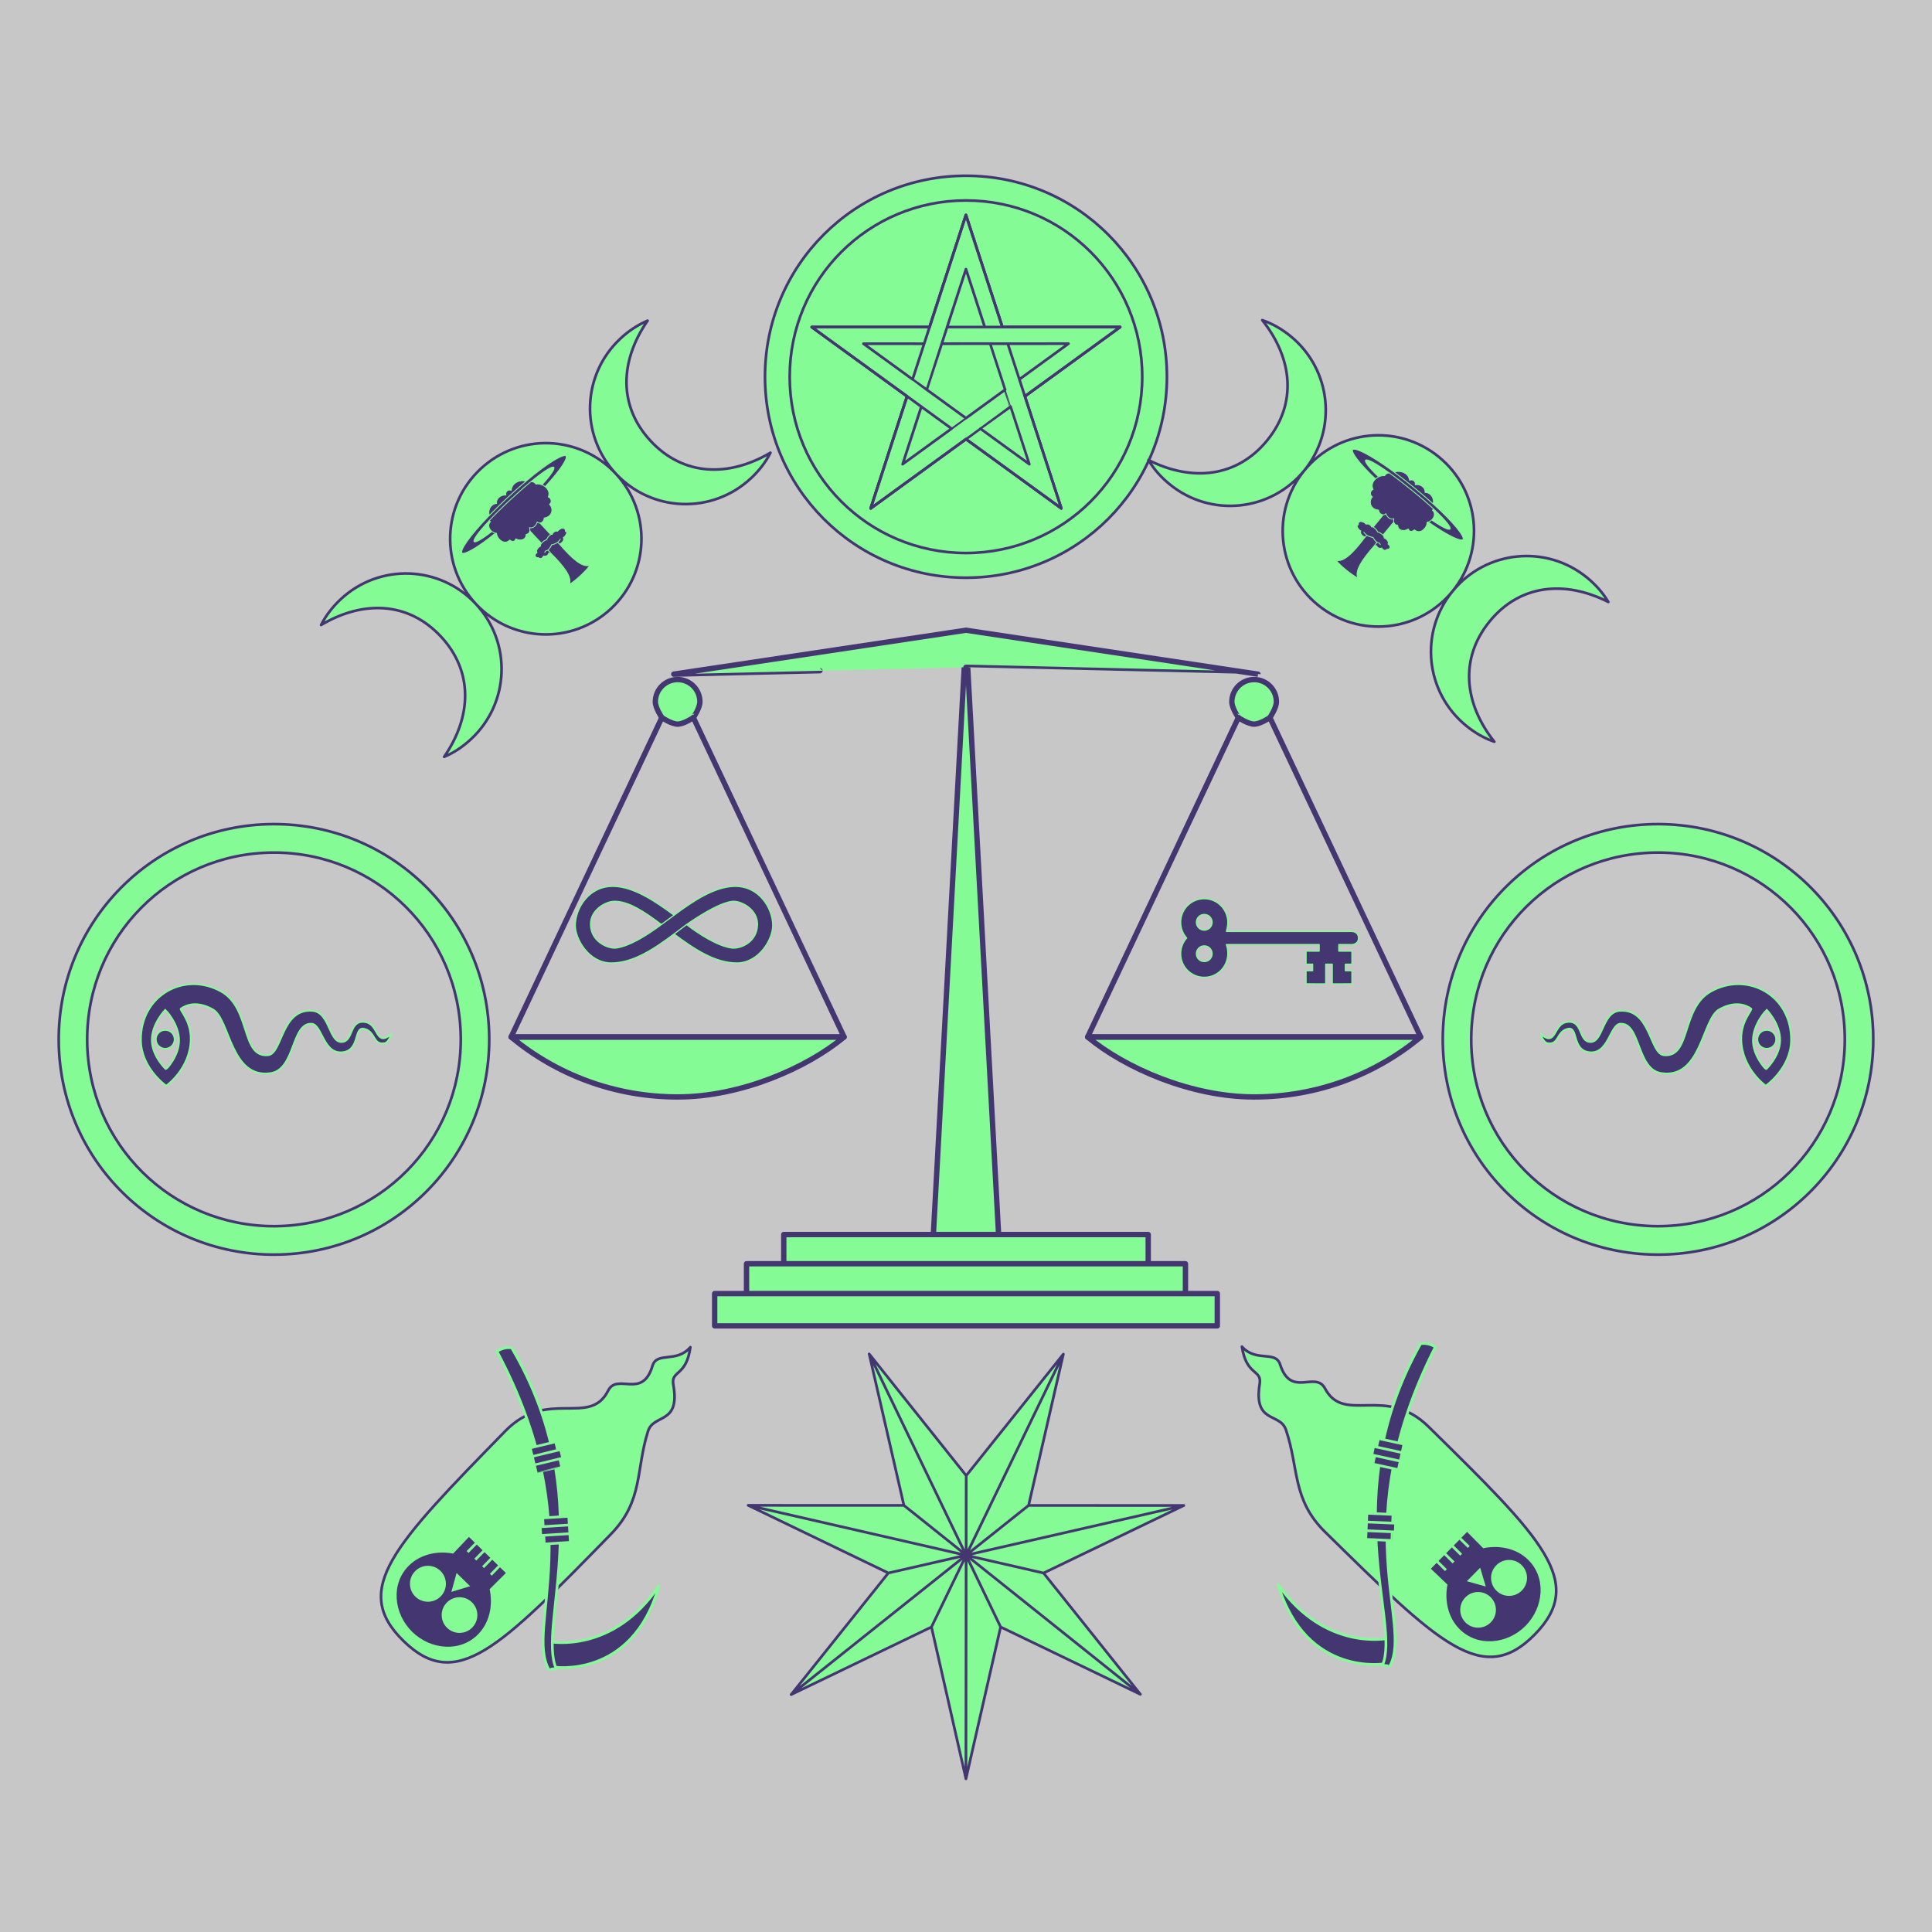 <?xml version="1.0" encoding="utf-8"?>
<!-- Generator: Moho 13.5 build 20210422 -->
<!DOCTYPE svg PUBLIC "-//W3C//DTD SVG 1.1//EN" "http://www.w3.org/Graphics/SVG/1.1/DTD/svg11.dtd">
<svg version="1.1" id="Frame_0" xmlns="http://www.w3.org/2000/svg" xmlns:xlink="http://www.w3.org/1999/xlink" width="720px" height="720px"><g transform="translate(360 360) scale(0.5 0.5) translate(-360 -360)">
<rect x="-720" y="-720" width="2160" height="2160" fill="#c8c7c7" data-is-background="true">
</rect>
<g transform=" translate(360 108.38) scale(0.5 0.5) rotate(0) translate(-360.055 -700.217)"><g  id="pentacle">
<g  id="pentacle">
<path  fill="#84fb95" fill-rule="evenodd" stroke="#443671" stroke-width="4" stroke-linecap="round" stroke-linejoin="round" d="M 360.000 25.470 C 525.818 25.470 659.585 159.237 659.585 325.055 C 659.585 490.874 525.818 624.640 360.000 624.640 C 194.182 624.640 60.415 490.874 60.415 325.055 C 60.415 159.237 194.182 25.470 360.000 25.470 Z"/>

<path  fill="#84fb95" fill-rule="evenodd" stroke="#443671" stroke-width="4" stroke-linecap="round" stroke-linejoin="round" d="M 360.000 62.291 C 505.438 62.291 622.764 179.617 622.764 325.055 C 622.764 470.493 505.438 587.820 360.000 587.820 C 214.562 587.820 97.236 470.493 97.236 325.055 C 97.236 179.617 214.562 62.291 360.000 62.291 Z"/>
</g>

<g  id="star_2">
<path  fill="none" stroke="#443671" stroke-width="4" stroke-linecap="round" stroke-linejoin="round" d="M 338.540 402.401 C 338.535 402.397 293.453 369.657 293.448 369.654 C 293.446 369.652 279.300 359.378 272.226 354.241 C 272.220 354.258 218.004 521.231 217.999 521.248 C 218.013 521.238 360.019 418.021 360.033 418.010 C 360.036 418.009 381.477 402.424 381.479 402.422 C 381.484 402.419 426.585 369.637 426.590 369.634 C 426.589 369.632 421.121 352.783 418.386 344.358 C 418.380 344.362 360.028 386.775 360.022 386.779 C 360.020 386.781 338.542 402.399 338.540 402.401 C 338.532 402.406 265.595 455.413 265.588 455.418 C 265.591 455.410 284.162 398.242 293.448 369.654 M 426.590 369.634 C 426.593 369.643 454.481 455.372 454.484 455.381 C 454.477 455.375 381.487 402.428 381.479 402.422 M 388.031 251.009 C 378.680 222.246 359.981 164.728 359.978 164.719 C 359.975 164.728 331.911 251.011 331.908 251.020 C 331.907 251.023 326.586 267.511 323.924 275.757 C 323.931 275.757 396.069 275.742 396.076 275.742 C 404.826 275.765 422.324 275.811 422.326 275.811 C 428.084 293.518 439.596 328.925 439.598 328.931 C 439.599 328.933 445.077 345.781 447.816 354.206 C 447.830 354.195 589.836 250.978 589.851 250.968 C 589.833 250.968 414.278 251.003 414.260 251.003 C 405.517 251.005 388.034 251.009 388.031 251.009 C 388.026 251.009 350.616 251.016 331.908 251.020 M 439.598 328.931 C 464.005 311.193 512.812 275.724 512.820 275.719 C 512.811 275.719 422.335 275.811 422.326 275.811 M 280.433 328.963 C 286.183 311.254 297.682 275.843 297.683 275.837 C 297.684 275.835 303.054 259.296 305.740 251.025 C 305.722 251.025 130.167 251.061 130.149 251.061 C 130.164 251.071 272.212 354.231 272.226 354.241 M 502.110 521.191 C 502.104 521.174 447.822 354.222 447.816 354.206 M 360.033 418.010 C 360.048 418.021 502.096 521.181 502.110 521.191 M 359.967 84.018 C 359.961 84.035 305.745 251.009 305.740 251.025 M 414.260 251.003 C 414.255 250.986 359.972 84.035 359.967 84.018 M 360.022 386.779 C 360.016 386.775 301.648 344.385 301.642 344.381 C 301.644 344.374 323.922 275.764 323.924 275.757 M 396.076 275.742 C 396.078 275.749 418.384 344.351 418.386 344.358 M 297.683 275.837 C 267.516 275.818 207.189 275.780 207.180 275.780 C 207.188 275.785 280.426 328.958 280.433 328.963 C 280.436 328.964 294.572 339.242 301.642 344.381 "/>

<path  fill="#84fb95" fill-rule="evenodd" stroke="#443671" stroke-width="4" stroke-linecap="round" stroke-linejoin="round" d="M 589.851 250.968 C 589.833 250.968 414.278 251.003 414.260 251.003 C 414.255 250.986 359.972 84.035 359.967 84.018 C 359.961 84.035 305.745 251.009 305.740 251.025 C 305.722 251.025 130.167 251.061 130.149 251.061 C 130.164 251.071 272.212 354.231 272.226 354.241 C 272.220 354.258 218.004 521.231 217.999 521.248 C 218.013 521.238 360.019 418.021 360.033 418.010 C 360.048 418.021 502.096 521.181 502.110 521.191 C 502.104 521.174 447.822 354.222 447.816 354.206 C 447.830 354.195 589.836 250.978 589.851 250.968 Z"/>

<path  fill="none" stroke="#443671" stroke-width="4" stroke-linecap="round" stroke-linejoin="round" d="M 338.540 402.401 C 338.535 402.397 293.453 369.657 293.448 369.654 C 293.446 369.652 279.300 359.378 272.226 354.241 C 272.220 354.258 218.004 521.231 217.999 521.248 C 218.013 521.238 360.019 418.021 360.033 418.010 C 360.036 418.009 381.477 402.424 381.479 402.422 C 381.484 402.419 426.585 369.637 426.590 369.634 C 426.589 369.632 421.121 352.783 418.386 344.358 C 418.380 344.362 360.028 386.775 360.022 386.779 C 360.020 386.781 338.542 402.399 338.540 402.401 C 338.532 402.406 265.595 455.413 265.588 455.418 C 265.591 455.410 284.162 398.242 293.448 369.654 M 426.590 369.634 C 426.593 369.643 454.481 455.372 454.484 455.381 C 454.477 455.375 381.487 402.428 381.479 402.422 M 388.031 251.009 C 378.680 222.246 359.981 164.728 359.978 164.719 C 359.975 164.728 331.911 251.011 331.908 251.020 C 331.907 251.023 326.586 267.511 323.924 275.757 C 323.931 275.757 396.069 275.742 396.076 275.742 C 404.826 275.765 422.324 275.811 422.326 275.811 C 428.084 293.518 439.596 328.925 439.598 328.931 C 439.599 328.933 445.077 345.781 447.816 354.206 C 447.830 354.195 589.836 250.978 589.851 250.968 C 589.833 250.968 414.278 251.003 414.260 251.003 C 405.517 251.005 388.034 251.009 388.031 251.009 C 388.026 251.009 350.616 251.016 331.908 251.020 M 439.598 328.931 C 464.005 311.193 512.812 275.724 512.820 275.719 C 512.811 275.719 422.335 275.811 422.326 275.811 M 280.433 328.963 C 286.183 311.254 297.682 275.843 297.683 275.837 C 297.684 275.835 303.054 259.296 305.740 251.025 C 305.722 251.025 130.167 251.061 130.149 251.061 C 130.164 251.071 272.212 354.231 272.226 354.241 M 502.110 521.191 C 502.104 521.174 447.822 354.222 447.816 354.206 M 360.033 418.010 C 360.048 418.021 502.096 521.181 502.110 521.191 M 359.967 84.018 C 359.961 84.035 305.745 251.009 305.740 251.025 M 414.260 251.003 C 414.255 250.986 359.972 84.035 359.967 84.018 M 360.022 386.779 C 360.016 386.775 301.648 344.385 301.642 344.381 C 301.644 344.374 323.922 275.764 323.924 275.757 M 396.076 275.742 C 396.078 275.749 418.384 344.351 418.386 344.358 M 297.683 275.837 C 267.516 275.818 207.189 275.780 207.180 275.780 C 207.188 275.785 280.426 328.958 280.433 328.963 C 280.436 328.964 294.572 339.242 301.642 344.381 "/>
</g>
</g>
</g><g transform=" translate(584.381 137.617) scale(0.5 0.5) rotate(39.158) translate(-360 -622.778)"><g  id="moons_triple">
<g  id="moons_triple">
<path  id="S1" fill="#84fb95" fill-rule="evenodd" stroke="#443671" stroke-width="4" stroke-linejoin="round" d="M 146.244 360.000 C 146.238 431.046 98.743 478.753 27.556 494.460 C 42.419 500.025 58.429 502.504 74.992 502.504 C 153.867 502.504 217.496 438.875 217.496 360.000 C 217.496 281.125 153.867 217.496 74.992 217.496 C 58.428 217.496 42.207 220.161 27.343 225.615 C 98.743 241.247 146.250 288.947 146.244 360.000 M 573.756 360.000 C 573.762 431.046 621.257 478.753 692.445 494.460 C 677.581 500.025 661.572 502.504 645.008 502.504 C 566.133 502.504 502.504 438.875 502.504 360.000 C 502.504 281.125 566.133 217.496 645.008 217.496 C 661.572 217.496 677.794 220.161 692.657 225.615 C 621.257 241.247 573.750 288.947 573.756 360.000 M 217.496 360.000 C 217.496 438.875 281.125 502.504 360.000 502.504 C 438.875 502.504 502.504 438.875 502.504 360.000 C 502.504 281.125 438.875 217.496 360.000 217.496 C 281.125 217.496 217.496 281.125 217.496 360.000 Z"/>
</g>
</g>
<g transform=" translate(249.679 249.679) scale(0.306 0.306) translate(360 360) rotate(0) scale(1 1) translate(-360 -360)"><g  id="mushroom_cloud">
<g  id="Layer_159">
<path  fill="#443671" fill-rule="evenodd" stroke="#84fb95" stroke-width="4" stroke-linecap="round" stroke-linejoin="round" d="M 360.052 366.609 C 352.672 361.983 338.525 359.930 329.478 362.205 C 329.478 315.618 329.477 257.333 329.478 257.322 C 329.484 257.323 390.620 257.322 390.626 257.322 C 390.626 257.333 390.695 325.222 390.626 362.269 C 380.898 360.812 368.774 362.623 360.052 366.609 Z"/>

<path  fill="#443671" fill-rule="evenodd" stroke="#84fb95" stroke-width="4" stroke-linecap="round" stroke-linejoin="round" d="M 390.626 426.474 C 390.433 420.257 390.626 413.827 390.626 407.447 C 381.314 408.424 369.967 405.633 360.052 401.063 C 350.067 407.320 339.661 411.069 329.478 412.084 C 329.478 415.695 329.298 420.465 329.478 424.813 C 333.540 523.211 325.709 586.854 291.433 601.293 C 324.245 609.434 395.900 608.211 428.567 601.293 C 393.284 586.784 386.850 518.645 390.626 426.474 Z"/>

<path  fill="none" stroke="#443671" stroke-width="4" stroke-linecap="butt" stroke-linejoin="round" d="M 329.478 424.813 C 329.298 420.465 329.478 415.695 329.478 412.084 "/>

<path  fill="none" stroke="#443671" stroke-width="4" stroke-linecap="butt" stroke-linejoin="round" d="M 329.478 412.084 C 339.661 411.069 350.067 407.320 360.052 401.063 "/>

<path  fill="none" stroke="#443671" stroke-width="4" stroke-linecap="butt" stroke-linejoin="round" d="M 360.052 401.063 C 369.967 405.633 381.314 408.424 390.626 407.447 "/>

<path  fill="none" stroke="#443671" stroke-width="4" stroke-linecap="butt" stroke-linejoin="round" d="M 390.626 407.447 C 390.626 413.827 390.433 420.257 390.626 426.474 "/>

<path  fill="none" stroke="#443671" stroke-width="4" stroke-linecap="butt" stroke-linejoin="round" d="M 390.626 362.269 C 380.898 360.812 368.774 362.623 360.052 366.609 "/>

<path  fill="none" stroke="#443671" stroke-width="4" stroke-linecap="butt" stroke-linejoin="round" d="M 360.052 366.609 C 352.672 361.983 338.525 359.930 329.478 362.205 "/>

<path  fill="#443671" fill-rule="evenodd" stroke="none" d="M 294.230 414.374 C 298.749 427.379 314.270 429.784 329.478 424.813 C 329.298 420.465 329.478 415.695 329.478 412.084 C 339.661 411.069 350.067 407.320 360.052 401.063 C 369.967 405.633 381.314 408.424 390.626 407.447 C 390.626 413.827 390.433 420.257 390.626 426.474 C 394.054 425.440 397.135 423.844 399.874 421.538 C 408.698 429.047 421.902 422.107 425.874 414.374 C 440.402 419.822 448.471 413.854 449.464 403.241 C 461.986 396.150 457.873 377.592 436.987 380.583 C 437.726 370.494 416.707 364.039 403.990 369.302 C 401.780 365.313 396.533 363.180 390.626 362.269 C 380.898 360.812 368.774 362.623 360.052 366.609 C 352.672 361.983 338.525 359.930 329.478 362.205 C 326.214 362.954 323.596 364.353 322.288 366.421 C 313.387 359.366 294.850 366.069 294.230 372.762 C 275.253 369.439 248.676 381.004 266.111 399.125 C 256.308 409.213 281.529 417.436 294.230 414.374 Z"/>

<path  fill="none" stroke="#84fb95" stroke-width="4" stroke-linecap="round" stroke-linejoin="round" d="M 294.230 414.374 C 298.749 427.379 314.270 429.784 329.478 424.813 C 329.298 420.465 329.478 415.695 329.478 412.084 C 322.824 412.776 316.148 412.152 309.999 410.126 M 266.111 399.125 C 256.308 409.213 281.529 417.436 294.230 414.374 M 294.230 372.762 C 275.253 369.439 248.676 381.004 266.111 399.125 M 322.288 366.421 C 313.387 359.366 294.850 366.069 294.230 372.762 M 329.478 362.205 C 326.214 362.954 323.596 364.353 322.288 366.421 M 360.052 366.609 C 352.672 361.983 338.525 359.930 329.478 362.205 M 390.626 362.269 C 380.898 360.812 368.774 362.623 360.052 366.609 M 403.990 369.302 C 401.780 365.313 396.533 363.180 390.626 362.269 M 436.987 380.583 C 437.726 370.494 416.707 364.039 403.990 369.302 M 449.464 403.241 C 461.986 396.150 457.873 377.592 436.987 380.583 M 425.874 414.374 C 440.402 419.822 448.471 413.854 449.464 403.241 M 399.874 421.538 C 408.698 429.047 421.902 422.107 425.874 414.374 M 390.626 426.474 C 394.054 425.440 397.135 423.844 399.874 421.538 M 390.626 426.474 C 390.433 420.257 390.626 413.827 390.626 407.447 C 381.314 408.424 369.967 405.633 360.052 401.063 C 350.067 407.320 339.661 411.069 329.478 412.084 M 402.333 402.719 C 399.291 405.476 395.167 406.970 390.626 407.447 M 410.105 405.980 C 407.658 405.063 404.974 403.960 402.333 402.719 "/>

<path  fill="#443671" fill-rule="evenodd" stroke="#84fb95" stroke-width="4" stroke-linecap="round" stroke-linejoin="round" d="M 195.085 155.656 C 128.054 150.167 94.421 141.198 94.421 132.618 C 94.421 122.930 137.294 112.747 223.095 107.723 C 261.303 105.263 306.575 103.927 360.000 103.927 C 416.987 103.927 464.697 105.447 502.685 107.923 C 585.121 113.328 625.579 123.207 625.579 132.618 C 625.579 141.059 593.022 149.878 528.129 155.358 C 527.172 161.838 524.891 168.013 521.249 173.253 C 645.998 164.195 706.468 145.835 706.468 132.618 C 706.468 118.133 633.845 97.472 483.831 89.673 C 448.417 87.866 406.599 86.756 360.000 86.756 C 315.731 86.756 275.777 87.758 240.577 89.474 C 87.982 96.954 13.532 117.952 13.532 132.618 C 13.532 145.654 72.356 163.693 189.958 172.599 C 190.873 166.729 192.639 160.947 195.085 155.656 Z"/>

<path  fill="none" stroke="#443671" stroke-width="4" stroke-linecap="butt" stroke-linejoin="round" d="M 360.000 86.756 C 406.599 86.756 448.417 87.866 483.831 89.673 "/>

<path  fill="none" stroke="#443671" stroke-width="4" stroke-linecap="butt" stroke-linejoin="round" d="M 240.577 89.474 C 275.777 87.758 315.731 86.756 360.000 86.756 "/>

<path  fill="#443671" fill-rule="evenodd" stroke="#84fb95" stroke-width="4" stroke-linecap="round" stroke-linejoin="round" d="M 360.000 86.756 C 406.599 86.756 448.417 87.866 483.831 89.673 C 477.636 70.498 444.539 51.438 418.106 71.367 C 408.944 54.281 377.260 50.495 357.425 72.627 C 350.811 58.059 330.429 57.272 322.782 73.100 C 293.982 45.982 250.627 66.728 240.577 89.474 C 275.777 87.758 315.731 86.756 360.000 86.756 Z"/>

<path  fill="none" stroke="#443671" stroke-width="4" stroke-linecap="butt" stroke-linejoin="round" d="M 502.685 107.923 C 464.697 105.447 416.987 103.927 360.000 103.927 "/>

<path  fill="none" stroke="#443671" stroke-width="4" stroke-linecap="butt" stroke-linejoin="round" d="M 360.000 103.927 C 306.575 103.927 261.303 105.263 223.095 107.723 "/>

<path  fill="none" stroke="#443671" stroke-width="4" stroke-linecap="butt" stroke-linejoin="round" d="M 195.085 155.656 C 192.639 160.947 190.873 166.729 189.958 172.599 "/>

<path  fill="none" stroke="#443671" stroke-width="4" stroke-linecap="butt" stroke-linejoin="round" d="M 521.249 173.253 C 524.891 168.013 527.172 161.838 528.129 155.358 "/>

<path  fill="#443671" fill-rule="evenodd" stroke="#84fb95" stroke-width="4" stroke-linecap="round" stroke-linejoin="round" d="M 500.537 115.593 C 501.845 112.946 502.535 110.281 502.685 107.923 C 464.697 105.447 416.987 103.927 360.000 103.927 C 306.575 103.927 261.303 105.263 223.095 107.723 C 215.974 114.442 211.939 124.798 214.514 132.422 C 206.252 137.700 199.548 146.000 195.085 155.656 C 192.639 160.947 190.873 166.729 189.958 172.599 C 187.043 191.284 193.184 210.829 212.928 219.853 C 204.912 232.486 217.054 253.406 232.934 249.753 C 231.581 279.696 264.112 304.339 297.547 280.990 C 309.755 295.777 337.001 288.621 335.164 271.987 C 348.084 280.223 372.101 284.191 381.650 266.536 C 386.745 278.491 399.541 290.241 416.348 279.916 C 435.205 300.412 461.247 282.506 467.391 261.030 C 485.910 271.277 491.711 253.982 493.189 245.465 C 534.084 246.598 533.383 195.127 517.820 177.379 C 519.148 176.016 520.353 174.544 521.249 173.253 C 524.891 168.013 527.172 161.838 528.129 155.358 C 530.909 136.528 521.589 116.177 500.537 115.593 Z"/>
</g>
</g>
</g></g><g transform=" translate(136.385 137.693) scale(0.5 -0.5) rotate(222.982) translate(-360 -622.778)"><g  id="moons_triple">
<g  id="moons_triple">
<path  id="S1" fill="#84fb95" fill-rule="evenodd" stroke="#443671" stroke-width="4" stroke-linejoin="round" d="M 146.244 360.000 C 146.238 431.046 98.743 478.753 27.556 494.460 C 42.419 500.025 58.429 502.504 74.992 502.504 C 153.867 502.504 217.496 438.875 217.496 360.000 C 217.496 281.125 153.867 217.496 74.992 217.496 C 58.428 217.496 42.207 220.161 27.343 225.615 C 98.743 241.247 146.250 288.947 146.244 360.000 M 573.756 360.000 C 573.762 431.046 621.257 478.753 692.445 494.460 C 677.581 500.025 661.572 502.504 645.008 502.504 C 566.133 502.504 502.504 438.875 502.504 360.000 C 502.504 281.125 566.133 217.496 645.008 217.496 C 661.572 217.496 677.794 220.161 692.657 225.615 C 621.257 241.247 573.750 288.947 573.756 360.000 M 217.496 360.000 C 217.496 438.875 281.125 502.504 360.000 502.504 C 438.875 502.504 502.504 438.875 502.504 360.000 C 502.504 281.125 438.875 217.496 360.000 217.496 C 281.125 217.496 217.496 281.125 217.496 360.000 Z"/>
</g>
</g>
<g transform=" translate(249.679 249.679) scale(0.306 0.306) translate(360 360) rotate(0) scale(1 1) translate(-360 -360)"><g  id="mushroom_cloud">
<g  id="Layer_159">
<path  fill="#443671" fill-rule="evenodd" stroke="#84fb95" stroke-width="4" stroke-linecap="round" stroke-linejoin="round" d="M 360.052 366.609 C 352.672 361.983 338.525 359.930 329.478 362.205 C 329.478 315.618 329.477 257.333 329.478 257.322 C 329.484 257.323 390.620 257.322 390.626 257.322 C 390.626 257.333 390.695 325.222 390.626 362.269 C 380.898 360.812 368.774 362.623 360.052 366.609 Z"/>

<path  fill="#443671" fill-rule="evenodd" stroke="#84fb95" stroke-width="4" stroke-linecap="round" stroke-linejoin="round" d="M 390.626 426.474 C 390.433 420.257 390.626 413.827 390.626 407.447 C 381.314 408.424 369.967 405.633 360.052 401.063 C 350.067 407.320 339.661 411.069 329.478 412.084 C 329.478 415.695 329.298 420.465 329.478 424.813 C 333.540 523.211 325.709 586.854 291.433 601.293 C 324.245 609.434 395.900 608.211 428.567 601.293 C 393.284 586.784 386.850 518.645 390.626 426.474 Z"/>

<path  fill="none" stroke="#443671" stroke-width="4" stroke-linecap="butt" stroke-linejoin="round" d="M 329.478 424.813 C 329.298 420.465 329.478 415.695 329.478 412.084 "/>

<path  fill="none" stroke="#443671" stroke-width="4" stroke-linecap="butt" stroke-linejoin="round" d="M 329.478 412.084 C 339.661 411.069 350.067 407.320 360.052 401.063 "/>

<path  fill="none" stroke="#443671" stroke-width="4" stroke-linecap="butt" stroke-linejoin="round" d="M 360.052 401.063 C 369.967 405.633 381.314 408.424 390.626 407.447 "/>

<path  fill="none" stroke="#443671" stroke-width="4" stroke-linecap="butt" stroke-linejoin="round" d="M 390.626 407.447 C 390.626 413.827 390.433 420.257 390.626 426.474 "/>

<path  fill="none" stroke="#443671" stroke-width="4" stroke-linecap="butt" stroke-linejoin="round" d="M 390.626 362.269 C 380.898 360.812 368.774 362.623 360.052 366.609 "/>

<path  fill="none" stroke="#443671" stroke-width="4" stroke-linecap="butt" stroke-linejoin="round" d="M 360.052 366.609 C 352.672 361.983 338.525 359.930 329.478 362.205 "/>

<path  fill="#443671" fill-rule="evenodd" stroke="none" d="M 294.230 414.374 C 298.749 427.379 314.270 429.784 329.478 424.813 C 329.298 420.465 329.478 415.695 329.478 412.084 C 339.661 411.069 350.067 407.320 360.052 401.063 C 369.967 405.633 381.314 408.424 390.626 407.447 C 390.626 413.827 390.433 420.257 390.626 426.474 C 394.054 425.440 397.135 423.844 399.874 421.538 C 408.698 429.047 421.902 422.107 425.874 414.374 C 440.402 419.822 448.471 413.854 449.464 403.241 C 461.986 396.150 457.873 377.592 436.987 380.583 C 437.726 370.494 416.707 364.039 403.990 369.302 C 401.780 365.313 396.533 363.180 390.626 362.269 C 380.898 360.812 368.774 362.623 360.052 366.609 C 352.672 361.983 338.525 359.930 329.478 362.205 C 326.214 362.954 323.596 364.353 322.288 366.421 C 313.387 359.366 294.850 366.069 294.230 372.762 C 275.253 369.439 248.676 381.004 266.111 399.125 C 256.308 409.213 281.529 417.436 294.230 414.374 Z"/>

<path  fill="none" stroke="#84fb95" stroke-width="4" stroke-linecap="round" stroke-linejoin="round" d="M 294.230 414.374 C 298.749 427.379 314.270 429.784 329.478 424.813 C 329.298 420.465 329.478 415.695 329.478 412.084 C 322.824 412.776 316.148 412.152 309.999 410.126 M 266.111 399.125 C 256.308 409.213 281.529 417.436 294.230 414.374 M 294.230 372.762 C 275.253 369.439 248.676 381.004 266.111 399.125 M 322.288 366.421 C 313.387 359.366 294.850 366.069 294.230 372.762 M 329.478 362.205 C 326.214 362.954 323.596 364.353 322.288 366.421 M 360.052 366.609 C 352.672 361.983 338.525 359.930 329.478 362.205 M 390.626 362.269 C 380.898 360.812 368.774 362.623 360.052 366.609 M 403.990 369.302 C 401.780 365.313 396.533 363.180 390.626 362.269 M 436.987 380.583 C 437.726 370.494 416.707 364.039 403.990 369.302 M 449.464 403.241 C 461.986 396.150 457.873 377.592 436.987 380.583 M 425.874 414.374 C 440.402 419.822 448.471 413.854 449.464 403.241 M 399.874 421.538 C 408.698 429.047 421.902 422.107 425.874 414.374 M 390.626 426.474 C 394.054 425.440 397.135 423.844 399.874 421.538 M 390.626 426.474 C 390.433 420.257 390.626 413.827 390.626 407.447 C 381.314 408.424 369.967 405.633 360.052 401.063 C 350.067 407.320 339.661 411.069 329.478 412.084 M 402.333 402.719 C 399.291 405.476 395.167 406.970 390.626 407.447 M 410.105 405.980 C 407.658 405.063 404.974 403.960 402.333 402.719 "/>

<path  fill="#443671" fill-rule="evenodd" stroke="#84fb95" stroke-width="4" stroke-linecap="round" stroke-linejoin="round" d="M 195.085 155.656 C 128.054 150.167 94.421 141.198 94.421 132.618 C 94.421 122.930 137.294 112.747 223.095 107.723 C 261.303 105.263 306.575 103.927 360.000 103.927 C 416.987 103.927 464.697 105.447 502.685 107.923 C 585.121 113.328 625.579 123.207 625.579 132.618 C 625.579 141.059 593.022 149.878 528.129 155.358 C 527.172 161.838 524.891 168.013 521.249 173.253 C 645.998 164.195 706.468 145.835 706.468 132.618 C 706.468 118.133 633.845 97.472 483.831 89.673 C 448.417 87.866 406.599 86.756 360.000 86.756 C 315.731 86.756 275.777 87.758 240.577 89.474 C 87.982 96.954 13.532 117.952 13.532 132.618 C 13.532 145.654 72.356 163.693 189.958 172.599 C 190.873 166.729 192.639 160.947 195.085 155.656 Z"/>

<path  fill="none" stroke="#443671" stroke-width="4" stroke-linecap="butt" stroke-linejoin="round" d="M 360.000 86.756 C 406.599 86.756 448.417 87.866 483.831 89.673 "/>

<path  fill="none" stroke="#443671" stroke-width="4" stroke-linecap="butt" stroke-linejoin="round" d="M 240.577 89.474 C 275.777 87.758 315.731 86.756 360.000 86.756 "/>

<path  fill="#443671" fill-rule="evenodd" stroke="#84fb95" stroke-width="4" stroke-linecap="round" stroke-linejoin="round" d="M 360.000 86.756 C 406.599 86.756 448.417 87.866 483.831 89.673 C 477.636 70.498 444.539 51.438 418.106 71.367 C 408.944 54.281 377.260 50.495 357.425 72.627 C 350.811 58.059 330.429 57.272 322.782 73.100 C 293.982 45.982 250.627 66.728 240.577 89.474 C 275.777 87.758 315.731 86.756 360.000 86.756 Z"/>

<path  fill="none" stroke="#443671" stroke-width="4" stroke-linecap="butt" stroke-linejoin="round" d="M 502.685 107.923 C 464.697 105.447 416.987 103.927 360.000 103.927 "/>

<path  fill="none" stroke="#443671" stroke-width="4" stroke-linecap="butt" stroke-linejoin="round" d="M 360.000 103.927 C 306.575 103.927 261.303 105.263 223.095 107.723 "/>

<path  fill="none" stroke="#443671" stroke-width="4" stroke-linecap="butt" stroke-linejoin="round" d="M 195.085 155.656 C 192.639 160.947 190.873 166.729 189.958 172.599 "/>

<path  fill="none" stroke="#443671" stroke-width="4" stroke-linecap="butt" stroke-linejoin="round" d="M 521.249 173.253 C 524.891 168.013 527.172 161.838 528.129 155.358 "/>

<path  fill="#443671" fill-rule="evenodd" stroke="#84fb95" stroke-width="4" stroke-linecap="round" stroke-linejoin="round" d="M 500.537 115.593 C 501.845 112.946 502.535 110.281 502.685 107.923 C 464.697 105.447 416.987 103.927 360.000 103.927 C 306.575 103.927 261.303 105.263 223.095 107.723 C 215.974 114.442 211.939 124.798 214.514 132.422 C 206.252 137.700 199.548 146.000 195.085 155.656 C 192.639 160.947 190.873 166.729 189.958 172.599 C 187.043 191.284 193.184 210.829 212.928 219.853 C 204.912 232.486 217.054 253.406 232.934 249.753 C 231.581 279.696 264.112 304.339 297.547 280.990 C 309.755 295.777 337.001 288.621 335.164 271.987 C 348.084 280.223 372.101 284.191 381.650 266.536 C 386.745 278.491 399.541 290.241 416.348 279.916 C 435.205 300.412 461.247 282.506 467.391 261.030 C 485.910 271.277 491.711 253.982 493.189 245.465 C 534.084 246.598 533.383 195.127 517.820 177.379 C 519.148 176.016 520.353 174.544 521.249 173.253 C 524.891 168.013 527.172 161.838 528.129 155.358 C 530.909 136.528 521.589 116.177 500.537 115.593 Z"/>
</g>
</g>
</g></g><g transform=" translate(17.788 413.652) scale(0.5 0.5) rotate(269.711) translate(-360.321 -700.241)"><g  id="ring">
<g  id="ring">
<path  fill="#84fb95" fill-rule="evenodd" stroke="#443671" stroke-width="4" stroke-linejoin="round" d="M 81.548 353.070 C 81.548 198.949 205.879 74.618 360.000 74.618 C 514.121 74.618 638.452 198.949 638.452 353.070 C 638.452 507.191 514.121 631.522 360.000 631.522 C 205.879 631.522 81.548 507.191 81.548 353.070 M 39.125 353.070 C 39.125 175.468 182.398 32.195 360.000 32.195 C 537.602 32.195 680.875 175.468 680.875 353.070 C 680.875 530.672 537.602 673.945 360.000 673.945 C 182.398 673.945 39.125 530.672 39.125 353.070 Z"/>
</g>
</g>
<g transform=" translate(141.733 132.862) scale(0.607 0.607) translate(360 360) rotate(0) scale(1 1) translate(-360 -360)"><g  id="snake_eye">
<g  id="snake_eye">
<path  fill="#443671" fill-rule="evenodd" stroke="#84fb95" stroke-width="4" stroke-linejoin="round" d="M 286.931 97.363 C 286.939 97.359 318.487 63.656 357.620 62.754 C 399.000 61.801 433.795 96.260 433.803 96.264 C 433.795 96.267 399.009 130.221 357.620 129.774 C 318.947 129.356 286.939 97.366 286.931 97.363 M 358.614 36.113 C 470.055 35.118 528.697 145.117 476.976 234.518 C 435.398 306.387 314.833 281.140 320.647 347.910 C 323.768 383.744 435.757 380.678 429.054 457.647 C 425.193 501.987 345.717 496.739 352.639 532.768 C 357.480 557.968 406.837 548.460 400.926 586.902 C 396.775 613.892 360.315 613.280 360.799 631.658 C 361.015 639.855 371.012 650.847 371.013 650.849 C 371.011 650.847 350.798 644.615 348.985 634.406 C 343.777 605.084 377.922 613.394 384.620 584.009 C 390.400 558.653 334.254 573.848 327.631 533.790 C 319.372 483.840 395.826 481.704 397.581 455.613 C 400.973 405.194 285.828 415.010 276.916 354.561 C 262.321 255.560 410.238 255.417 434.238 212.811 C 456.618 173.079 444.732 146.191 436.170 134.195 C 433.312 130.191 406.726 159.213 360.743 158.264 C 288.771 156.780 247.272 97.593 247.261 97.587 C 247.272 97.581 290.356 36.723 358.614 36.113 Z"/>

<path  fill="#443671" fill-rule="evenodd" stroke="#84fb95" stroke-width="4" stroke-linejoin="round" d="M 361.006 72.662 C 373.776 72.662 384.078 82.964 384.078 95.734 C 384.078 108.504 373.776 118.806 361.006 118.806 C 348.235 118.806 337.933 108.505 337.933 95.734 C 337.933 82.964 348.235 72.662 361.006 72.662 Z"/>
</g>
</g>
</g></g><g transform=" translate(702.212 413.652) scale(0.5 -0.5) rotate(89.711) translate(-360.321 -700.241)"><g  id="ring">
<g  id="ring">
<path  fill="#84fb95" fill-rule="evenodd" stroke="#443671" stroke-width="4" stroke-linejoin="round" d="M 81.548 353.070 C 81.548 198.949 205.879 74.618 360.000 74.618 C 514.121 74.618 638.452 198.949 638.452 353.070 C 638.452 507.191 514.121 631.522 360.000 631.522 C 205.879 631.522 81.548 507.191 81.548 353.070 M 39.125 353.070 C 39.125 175.468 182.398 32.195 360.000 32.195 C 537.602 32.195 680.875 175.468 680.875 353.070 C 680.875 530.672 537.602 673.945 360.000 673.945 C 182.398 673.945 39.125 530.672 39.125 353.070 Z"/>
</g>
</g>
<g transform=" translate(141.733 132.862) scale(0.607 0.607) translate(360 360) rotate(0) scale(1 1) translate(-360 -360)"><g  id="snake_eye">
<g  id="snake_eye">
<path  fill="#443671" fill-rule="evenodd" stroke="#84fb95" stroke-width="4" stroke-linejoin="round" d="M 286.931 97.363 C 286.939 97.359 318.487 63.656 357.620 62.754 C 399.000 61.801 433.795 96.260 433.803 96.264 C 433.795 96.267 399.009 130.221 357.620 129.774 C 318.947 129.356 286.939 97.366 286.931 97.363 M 358.614 36.113 C 470.055 35.118 528.697 145.117 476.976 234.518 C 435.398 306.387 314.833 281.140 320.647 347.910 C 323.768 383.744 435.757 380.678 429.054 457.647 C 425.193 501.987 345.717 496.739 352.639 532.768 C 357.480 557.968 406.837 548.460 400.926 586.902 C 396.775 613.892 360.315 613.280 360.799 631.658 C 361.015 639.855 371.012 650.847 371.013 650.849 C 371.011 650.847 350.798 644.615 348.985 634.406 C 343.777 605.084 377.922 613.394 384.620 584.009 C 390.400 558.653 334.254 573.848 327.631 533.790 C 319.372 483.840 395.826 481.704 397.581 455.613 C 400.973 405.194 285.828 415.010 276.916 354.561 C 262.321 255.560 410.238 255.417 434.238 212.811 C 456.618 173.079 444.732 146.191 436.170 134.195 C 433.312 130.191 406.726 159.213 360.743 158.264 C 288.771 156.780 247.272 97.593 247.261 97.587 C 247.272 97.581 290.356 36.723 358.614 36.113 Z"/>

<path  fill="#443671" fill-rule="evenodd" stroke="#84fb95" stroke-width="4" stroke-linejoin="round" d="M 361.006 72.662 C 373.776 72.662 384.078 82.964 384.078 95.734 C 384.078 108.504 373.776 118.806 361.006 118.806 C 348.235 118.806 337.933 108.505 337.933 95.734 C 337.933 82.964 348.235 72.662 361.006 72.662 Z"/>
</g>
</g>
</g></g><g transform=" translate(547.794 626.138) scale(0.5 0.5) rotate(134.528) translate(-360 -688.994)"><g  id="death">
<g  id="death">
<path  fill="#84fb95" fill-rule="evenodd" stroke="#443671" stroke-width="4" stroke-linecap="round" stroke-linejoin="round" d="M 360.000 26.766 C 470.012 26.766 470.012 118.442 470.012 356.802 C 470.012 425.944 429.779 450.820 402.405 505.101 C 389.820 530.057 430.536 545.661 380.936 581.138 C 362.918 594.025 386.712 603.140 360.000 638.888 C 362.171 607.137 328.473 599.639 339.065 579.539 C 363.707 532.777 308.409 535.881 317.595 506.926 C 336.112 448.560 249.988 446.900 249.988 356.802 C 249.988 118.442 249.988 26.766 360.000 26.766 Z"/>

<path  fill="#443671" fill-rule="evenodd" stroke="none" d="M 299.764 113.238 C 299.764 98.417 311.719 86.461 326.540 86.461 C 341.361 86.461 353.317 98.417 353.317 113.238 C 353.317 128.059 341.361 140.014 326.540 140.014 C 311.720 140.014 299.764 128.058 299.764 113.238 M 345.850 154.616 C 345.852 154.613 359.999 128.963 360.000 128.960 C 360.001 128.963 374.148 154.613 374.150 154.616 C 374.147 154.616 345.853 154.616 345.850 154.616 M 366.259 112.766 C 366.259 98.055 378.126 86.189 392.837 86.189 C 407.547 86.189 419.414 98.056 419.414 112.766 C 419.414 127.476 407.547 139.343 392.837 139.343 C 378.126 139.343 366.259 127.476 366.259 112.766 M 321.516 205.925 C 321.516 205.922 321.892 178.798 321.990 171.720 C 303.137 159.235 287.912 138.202 287.331 113.168 C 286.429 74.343 321.164 45.599 360.000 45.599 C 398.836 45.599 433.571 74.343 432.669 113.168 C 432.088 138.202 416.863 159.235 398.010 171.720 C 398.108 178.799 398.484 205.922 398.484 205.925 C 398.483 205.925 386.248 205.925 386.247 205.925 C 386.247 205.924 386.247 188.405 386.247 188.403 C 386.246 188.403 382.209 188.403 382.209 188.403 C 382.209 188.405 382.209 205.924 382.209 205.925 C 382.208 205.925 370.096 205.925 370.095 205.925 C 370.095 205.924 370.095 188.405 370.095 188.403 C 370.095 188.403 366.058 188.403 366.057 188.403 C 366.057 188.405 366.057 205.924 366.057 205.925 C 366.056 205.925 353.944 205.925 353.943 205.925 C 353.943 205.924 353.943 188.405 353.943 188.403 C 353.942 188.403 349.905 188.403 349.905 188.403 C 349.905 188.405 349.905 205.924 349.905 205.925 C 349.904 205.925 337.792 205.925 337.791 205.925 C 337.791 205.924 337.791 188.405 337.791 188.403 C 337.791 188.403 333.754 188.403 333.753 188.403 C 333.753 188.405 333.753 205.924 333.753 205.925 C 333.752 205.925 321.517 205.925 321.516 205.925 Z"/>
</g>

<g  id="scythe">
<path  fill="#443671" fill-rule="evenodd" stroke="#84fb95" stroke-width="4" stroke-linecap="round" stroke-linejoin="round" d="M 546.712 154.840 C 546.714 154.860 644.813 223.790 575.041 351.647 C 597.350 231.438 517.555 178.854 517.550 178.836 C 517.553 178.834 546.709 154.843 546.712 154.840 Z"/>

<path  fill="#443671" fill-rule="evenodd" stroke="#84fb95" stroke-width="4" stroke-linecap="round" stroke-linejoin="round" d="M 544.338 147.902 C 544.792 147.767 551.868 156.343 551.427 156.518 C 486.321 182.345 421.610 383.548 170.264 452.066 C 163.461 447.381 160.012 440.610 158.067 433.049 C 440.615 343.180 474.727 168.600 544.338 147.902 Z"/>

<path  fill="#443671" fill-rule="evenodd" stroke="#84fb95" stroke-width="4" stroke-linecap="round" stroke-linejoin="round" d="M 336.901 383.884 C 336.899 383.881 316.169 350.938 316.167 350.935 C 316.168 350.934 327.149 344.024 327.150 344.023 C 327.152 344.026 347.883 376.969 347.885 376.972 C 347.884 376.973 336.903 383.883 336.901 383.884 M 328.300 394.581 C 328.298 394.577 305.186 357.850 305.184 357.846 C 305.185 357.845 316.166 350.935 316.167 350.935 C 316.169 350.938 339.281 387.665 339.284 387.669 C 339.283 387.669 328.301 394.580 328.300 394.581 M 314.935 397.707 C 314.933 397.703 294.203 364.761 294.201 364.758 C 294.202 364.757 305.183 357.847 305.184 357.846 C 305.186 357.849 325.916 390.792 325.918 390.795 C 325.917 390.796 314.936 397.706 314.935 397.707 Z"/>

<path  fill="#443671" fill-rule="evenodd" stroke="#84fb95" stroke-width="4" stroke-linecap="round" stroke-linejoin="round" d="M 389.995 294.271 C 389.998 294.274 416.086 323.160 416.088 323.163 C 416.087 323.164 406.459 331.860 406.458 331.861 C 406.455 331.858 380.367 302.972 380.364 302.969 C 380.365 302.968 389.994 294.272 389.995 294.271 M 396.628 282.255 C 396.631 282.258 425.716 314.462 425.718 314.465 C 425.717 314.466 416.089 323.162 416.088 323.163 C 416.085 323.160 387.001 290.956 386.998 290.953 C 386.999 290.952 396.627 282.256 396.628 282.255 M 409.256 276.877 C 409.259 276.879 435.347 305.765 435.349 305.768 C 435.348 305.768 425.719 314.464 425.718 314.465 C 425.716 314.462 399.628 285.577 399.625 285.574 C 399.626 285.573 409.255 276.877 409.256 276.877 Z"/>
</g>
</g>
</g><g transform=" translate(172.051 626.176) scale(0.5 -0.5) rotate(-44.32) translate(-360 -688.994)"><g  id="death">
<g  id="death">
<path  fill="#84fb95" fill-rule="evenodd" stroke="#443671" stroke-width="4" stroke-linecap="round" stroke-linejoin="round" d="M 360.000 26.766 C 470.012 26.766 470.012 118.442 470.012 356.802 C 470.012 425.944 429.779 450.820 402.405 505.101 C 389.820 530.057 430.536 545.661 380.936 581.138 C 362.918 594.025 386.712 603.140 360.000 638.888 C 362.171 607.137 328.473 599.639 339.065 579.539 C 363.707 532.777 308.409 535.881 317.595 506.926 C 336.112 448.560 249.988 446.900 249.988 356.802 C 249.988 118.442 249.988 26.766 360.000 26.766 Z"/>

<path  fill="#443671" fill-rule="evenodd" stroke="none" d="M 299.764 113.238 C 299.764 98.417 311.719 86.461 326.540 86.461 C 341.361 86.461 353.317 98.417 353.317 113.238 C 353.317 128.059 341.361 140.014 326.540 140.014 C 311.720 140.014 299.764 128.058 299.764 113.238 M 345.850 154.616 C 345.852 154.613 359.999 128.963 360.000 128.960 C 360.001 128.963 374.148 154.613 374.150 154.616 C 374.147 154.616 345.853 154.616 345.850 154.616 M 366.259 112.766 C 366.259 98.055 378.126 86.189 392.837 86.189 C 407.547 86.189 419.414 98.056 419.414 112.766 C 419.414 127.476 407.547 139.343 392.837 139.343 C 378.126 139.343 366.259 127.476 366.259 112.766 M 321.516 205.925 C 321.516 205.922 321.892 178.798 321.990 171.720 C 303.137 159.235 287.912 138.202 287.331 113.168 C 286.429 74.343 321.164 45.599 360.000 45.599 C 398.836 45.599 433.571 74.343 432.669 113.168 C 432.088 138.202 416.863 159.235 398.010 171.720 C 398.108 178.799 398.484 205.922 398.484 205.925 C 398.483 205.925 386.248 205.925 386.247 205.925 C 386.247 205.924 386.247 188.405 386.247 188.403 C 386.246 188.403 382.209 188.403 382.209 188.403 C 382.209 188.405 382.209 205.924 382.209 205.925 C 382.208 205.925 370.096 205.925 370.095 205.925 C 370.095 205.924 370.095 188.405 370.095 188.403 C 370.095 188.403 366.058 188.403 366.057 188.403 C 366.057 188.405 366.057 205.924 366.057 205.925 C 366.056 205.925 353.944 205.925 353.943 205.925 C 353.943 205.924 353.943 188.405 353.943 188.403 C 353.942 188.403 349.905 188.403 349.905 188.403 C 349.905 188.405 349.905 205.924 349.905 205.925 C 349.904 205.925 337.792 205.925 337.791 205.925 C 337.791 205.924 337.791 188.405 337.791 188.403 C 337.791 188.403 333.754 188.403 333.753 188.403 C 333.753 188.405 333.753 205.924 333.753 205.925 C 333.752 205.925 321.517 205.925 321.516 205.925 Z"/>
</g>

<g  id="scythe">
<path  fill="#443671" fill-rule="evenodd" stroke="#84fb95" stroke-width="4" stroke-linecap="round" stroke-linejoin="round" d="M 546.712 154.840 C 546.714 154.860 644.813 223.790 575.041 351.647 C 597.350 231.438 517.555 178.854 517.550 178.836 C 517.553 178.834 546.709 154.843 546.712 154.840 Z"/>

<path  fill="#443671" fill-rule="evenodd" stroke="#84fb95" stroke-width="4" stroke-linecap="round" stroke-linejoin="round" d="M 544.338 147.902 C 544.792 147.767 551.868 156.343 551.427 156.518 C 486.321 182.345 421.610 383.548 170.264 452.066 C 163.461 447.381 160.012 440.610 158.067 433.049 C 440.615 343.180 474.727 168.600 544.338 147.902 Z"/>

<path  fill="#443671" fill-rule="evenodd" stroke="#84fb95" stroke-width="4" stroke-linecap="round" stroke-linejoin="round" d="M 336.901 383.884 C 336.899 383.881 316.169 350.938 316.167 350.935 C 316.168 350.934 327.149 344.024 327.150 344.023 C 327.152 344.026 347.883 376.969 347.885 376.972 C 347.884 376.973 336.903 383.883 336.901 383.884 M 328.300 394.581 C 328.298 394.577 305.186 357.850 305.184 357.846 C 305.185 357.845 316.166 350.935 316.167 350.935 C 316.169 350.938 339.281 387.665 339.284 387.669 C 339.283 387.669 328.301 394.580 328.300 394.581 M 314.935 397.707 C 314.933 397.703 294.203 364.761 294.201 364.758 C 294.202 364.757 305.183 357.847 305.184 357.846 C 305.186 357.849 325.916 390.792 325.918 390.795 C 325.917 390.796 314.936 397.706 314.935 397.707 Z"/>

<path  fill="#443671" fill-rule="evenodd" stroke="#84fb95" stroke-width="4" stroke-linecap="round" stroke-linejoin="round" d="M 389.995 294.271 C 389.998 294.274 416.086 323.160 416.088 323.163 C 416.087 323.164 406.459 331.860 406.458 331.861 C 406.455 331.858 380.367 302.972 380.364 302.969 C 380.365 302.968 389.994 294.272 389.995 294.271 M 396.628 282.255 C 396.631 282.258 425.716 314.462 425.718 314.465 C 425.717 314.466 416.089 323.162 416.088 323.163 C 416.085 323.160 387.001 290.956 386.998 290.953 C 386.999 290.952 396.627 282.256 396.628 282.255 M 409.256 276.877 C 409.259 276.879 435.347 305.765 435.349 305.768 C 435.348 305.768 425.719 314.464 425.718 314.465 C 425.716 314.462 399.628 285.577 399.625 285.574 C 399.626 285.573 409.255 276.877 409.256 276.877 Z"/>
</g>
</g>
</g><g transform=" translate(360 628.711) scale(0.5 0.5) rotate(180) translate(-360 -699.302)"><g  id="star_7pt">
<g  id="7-pointed_star.svg">
<path  fill="#84fb95" fill-rule="evenodd" stroke="none" d="M 266.698 432.624 C 266.674 432.624 35.278 432.548 35.255 432.548 C 35.276 432.538 244.390 331.832 244.411 331.822 C 244.397 331.804 100.035 151.037 100.021 151.019 C 100.042 151.029 308.358 251.403 308.379 251.413 C 308.384 251.391 360.089 25.082 360.094 25.060 C 360.100 25.082 411.460 251.349 411.465 251.371 C 411.486 251.361 620.652 150.630 620.673 150.620 C 620.659 150.638 475.761 331.859 475.747 331.877 C 475.768 331.887 684.724 432.748 684.745 432.758 C 684.722 432.758 452.584 432.684 452.561 432.684 C 452.566 432.706 504.331 658.431 504.337 658.453 C 504.322 658.435 359.695 477.057 359.681 477.039 C 359.666 477.057 214.879 658.141 214.864 658.159 C 214.870 658.136 266.692 432.646 266.698 432.624 Z"/>

<path  fill="none" stroke="#443671" stroke-width="4" stroke-linecap="round" stroke-linejoin="round" d="M 620.673 150.620 C 502.681 244.621 384.689 338.623 266.698 432.624 C 266.692 432.646 214.870 658.136 214.864 658.159 C 280.398 522.563 345.931 386.967 411.465 251.371 C 411.486 251.361 620.652 150.630 620.673 150.620 C 620.659 150.638 475.761 331.859 475.747 331.877 C 328.916 365.434 182.086 398.991 35.255 432.548 C 35.276 432.538 244.390 331.832 244.411 331.822 C 391.189 365.467 537.967 399.113 684.745 432.758 C 684.722 432.758 452.584 432.684 452.561 432.684 C 335.048 338.796 217.534 244.907 100.021 151.019 C 100.042 151.029 308.358 251.403 308.379 251.413 C 373.698 387.093 439.017 522.773 504.337 658.453 C 504.322 658.435 359.695 477.057 359.681 477.039 C 359.819 326.379 359.957 175.719 360.094 25.060 C 360.100 25.082 411.460 251.349 411.465 251.371 M 359.681 477.039 C 359.666 477.057 214.879 658.141 214.864 658.159 M 452.561 432.684 C 452.566 432.706 504.331 658.431 504.337 658.453 M 475.747 331.877 C 475.768 331.887 684.724 432.748 684.745 432.758 M 308.379 251.413 C 308.384 251.391 360.089 25.082 360.094 25.060 M 244.411 331.822 C 244.397 331.804 100.035 151.037 100.021 151.019 M 266.698 432.624 C 266.674 432.624 35.278 432.548 35.255 432.548 "/>
</g>
</g>
</g><g  id="scales">
<g  id="scales">
<path  fill="#84fb95" fill-rule="evenodd" stroke="#443671" stroke-width="4" stroke-linecap="round" stroke-linejoin="round" d="M 359.988 113.933 C 359.990 113.979 384.851 570.253 384.853 570.298 C 384.848 570.298 335.127 570.298 335.122 570.298 C 335.124 570.253 359.985 113.979 359.988 113.933 Z"/>

<path  fill="#84fb95" fill-rule="evenodd" stroke="#443671" stroke-width="4" stroke-linecap="round" stroke-linejoin="round" d="M 269.135 412.926 C 202.317 412.927 88.483 412.927 20.940 412.926 C 54.519 440.815 97.780 457.598 145.062 457.598 C 192.344 457.598 241.645 435.835 269.135 412.926 M 450.676 412.926 C 517.493 412.927 631.328 412.927 698.871 412.926 C 665.291 440.815 622.031 457.598 574.749 457.598 C 527.467 457.598 478.166 435.835 450.676 412.926 Z"/>

<path  fill="#84fb95" fill-rule="evenodd" stroke="#443671" stroke-width="4" stroke-linecap="round" stroke-linejoin="round" d="M 156.814 151.363 C 153.811 148.360 149.659 146.506 145.062 146.506 C 140.466 146.506 136.314 148.360 133.311 151.363 C 130.308 154.366 128.453 158.518 128.453 163.115 C 128.453 167.711 133.310 174.865 133.310 174.866 C 133.312 174.867 140.466 179.723 145.062 179.723 C 149.659 179.723 156.813 174.867 156.814 174.866 C 156.815 174.865 161.671 167.711 161.671 163.115 C 161.671 158.519 159.817 154.366 156.814 151.363 M 562.997 151.363 C 566.000 148.360 570.152 146.506 574.749 146.506 C 579.345 146.506 583.497 148.360 586.500 151.363 C 589.503 154.366 591.357 158.518 591.357 163.115 C 591.358 167.711 586.501 174.865 586.500 174.866 C 586.499 174.867 579.345 179.723 574.749 179.723 C 570.152 179.723 562.998 174.867 562.997 174.866 C 562.996 174.865 558.140 167.711 558.140 163.115 C 558.140 158.518 559.994 154.366 562.997 151.363 Z"/>

<path  fill="#84fb95" fill-rule="evenodd" stroke="#443671" stroke-width="4" stroke-linecap="round" stroke-linejoin="round" d="M 359.988 137.342 C 360.009 137.343 577.612 142.469 577.612 142.468 C 577.590 142.465 360.010 109.728 359.988 109.727 C 359.800 109.728 142.220 142.465 142.199 142.468 C 142.199 142.469 360.047 137.343 359.988 137.342 Z"/>

<path  fill="none" stroke="#443671" stroke-width="4" stroke-linecap="round" stroke-linejoin="round" d="M 562.997 174.866 C 525.557 254.220 488.116 333.573 450.676 412.926 C 517.493 412.927 631.328 412.927 698.871 412.926 C 661.414 333.573 623.957 254.220 586.500 174.866 "/>

<path  fill="none" stroke="#443671" stroke-width="4" stroke-linecap="round" stroke-linejoin="round" d="M 156.814 174.866 C 194.254 254.220 231.694 333.573 269.135 412.926 C 202.317 412.927 88.483 412.927 20.940 412.926 C 58.397 333.573 95.854 254.220 133.310 174.866 "/>

<path  fill="#84fb95" fill-rule="evenodd" stroke="#443671" stroke-width="4" stroke-linecap="round" stroke-linejoin="round" d="M 224.170 560.161 C 224.197 560.161 495.778 560.161 495.805 560.161 C 495.805 560.163 495.805 584.212 495.805 584.214 C 495.778 584.214 224.197 584.214 224.170 584.214 C 224.170 584.212 224.170 560.163 224.170 560.161 Z"/>

<path  fill="#84fb95" fill-rule="evenodd" stroke="#443671" stroke-width="4" stroke-linecap="round" stroke-linejoin="round" d="M 196.411 581.924 C 196.444 581.924 523.532 581.924 523.565 581.924 C 523.565 581.926 523.565 605.975 523.565 605.977 C 523.532 605.977 196.444 605.977 196.411 605.977 C 196.411 605.975 196.411 581.926 196.411 581.924 Z"/>

<path  fill="#84fb95" fill-rule="evenodd" stroke="#443671" stroke-width="4" stroke-linecap="round" stroke-linejoin="round" d="M 172.662 604.159 C 172.699 604.159 547.276 604.159 547.314 604.159 C 547.314 604.161 547.314 628.210 547.314 628.213 C 547.276 628.213 172.699 628.213 172.662 628.213 C 172.662 628.210 172.662 604.161 172.662 604.159 Z"/>
</g>
</g>
<g transform=" translate(61.374 248.18) scale(0.225 0.225) translate(360 360) rotate(0) scale(1 1) translate(-360 -360)"><g  id="infinity">
<g  id="infinity">
<path  fill="#443671" fill-rule="evenodd" stroke="#84fb95" stroke-width="4" stroke-linejoin="round" d="M 550.966 437.261 C 488.765 429.238 401.658 359.640 401.643 359.632 C 403.289 358.599 510.985 281.541 558.741 282.739 C 586.994 283.448 635.935 310.453 636.488 357.571 C 637.186 416.974 581.208 441.162 550.966 437.261 M 569.431 486.825 C 497.012 487.774 427.117 441.006 360.031 390.953 C 294.176 440.136 223.658 487.783 150.569 486.825 C 77.519 485.867 32.742 407.261 32.976 362.429 C 33.271 305.989 78.050 230.560 161.259 233.175 C 227.550 235.259 296.906 281.948 360.151 328.636 C 424.364 281.096 493.057 235.240 558.741 233.175 C 641.950 230.560 686.729 305.989 687.024 362.429 C 687.258 407.261 642.481 485.867 569.431 486.825 M 169.034 437.261 C 210.666 431.090 262.229 401.148 318.302 359.592 C 262.329 317.688 209.474 281.529 161.259 282.739 C 133.006 283.448 84.065 310.453 83.512 357.571 C 82.814 416.974 142.924 441.131 169.034 437.261 Z"/>

<path  fill="none" stroke="#84fb95" stroke-width="4" stroke-linejoin="round" d="M 360.031 390.953 C 374.472 380.168 401.153 359.940 401.643 359.632 M 318.302 359.592 C 331.939 349.466 345.861 338.971 360.151 328.636 "/>
</g>
</g>
</g><g transform=" translate(496.479 248.18) scale(0.225 0.225) translate(360 360) rotate(0) scale(1 1) translate(-360 -360)"><g  id="key">
<g  id="key">
<path  fill="#443671" fill-rule="evenodd" stroke="#84fb95" stroke-width="4" stroke-linecap="round" stroke-linejoin="round" d="M 671.833 490.988 C 671.820 476.530 671.795 447.620 671.795 447.615 C 671.790 447.615 642.880 447.615 628.422 447.615 C 628.422 440.387 628.422 433.158 628.422 425.929 C 642.880 425.929 671.790 425.929 671.795 425.929 C 671.797 425.927 693.481 425.929 693.481 404.243 C 693.481 382.556 671.797 382.559 671.795 382.556 C 671.753 382.556 256.182 382.556 256.182 382.556 C 257.342 377.606 260.937 362.783 260.810 352.182 C 260.292 308.961 225.941 274.089 182.718 274.089 C 139.494 274.089 104.625 308.958 104.625 352.182 C 104.625 372.064 112.004 390.179 124.419 404.271 C 112.004 418.306 104.625 436.422 104.625 456.304 C 104.625 499.528 139.494 534.397 182.718 534.397 C 225.942 534.397 260.240 499.524 260.810 456.304 C 260.950 445.738 259.313 435.575 256.022 425.932 C 358.093 425.931 460.916 425.930 563.363 425.929 C 563.363 433.158 563.363 440.387 563.363 447.615 C 548.906 447.615 519.995 447.615 519.991 447.615 C 519.991 447.620 519.953 490.984 519.953 490.988 C 519.955 490.988 541.675 490.988 541.677 490.988 C 541.677 490.990 541.677 512.672 541.677 512.674 C 541.675 512.674 519.954 512.674 519.952 512.674 C 519.952 512.679 519.991 556.043 519.991 556.047 C 519.997 556.047 563.363 556.073 585.050 556.085 C 585.050 534.386 585.050 490.994 585.050 490.988 C 585.052 490.988 606.734 490.988 606.736 490.988 C 606.736 490.994 606.736 534.387 606.736 556.087 C 628.422 556.074 671.788 556.047 671.795 556.047 C 671.795 556.043 671.833 512.679 671.833 512.674 C 671.830 512.674 650.111 512.674 650.109 512.674 C 650.109 512.672 650.109 490.990 650.109 490.988 C 650.111 490.988 664.592 490.988 671.833 490.988 M 156.687 456.304 C 156.687 470.712 168.310 482.335 182.718 482.335 C 197.126 482.335 208.748 470.712 208.749 456.304 C 208.749 441.896 197.126 430.273 182.718 430.273 C 168.310 430.273 156.687 441.896 156.687 456.304 M 182.718 326.150 C 168.310 326.150 156.687 337.774 156.687 352.182 C 156.687 366.589 168.310 378.212 182.718 378.212 C 197.126 378.212 208.748 366.589 208.749 352.182 C 208.749 337.774 197.126 326.150 182.718 326.150 Z"/>
</g>
</g>
</g></g>
</svg>
<!-- primary( 0.35719698873952654 0.4758919827307938 0.9860158421721411 ), secondary( 0.7071969887395265 0.5241080172692062 0.4447114962081722 ) bg( 0.007196988739526566 0.0031379755525497988 0.7845674227603382 ) -->
<!--  #84fb95 #443671 #c8c7c7 -->
